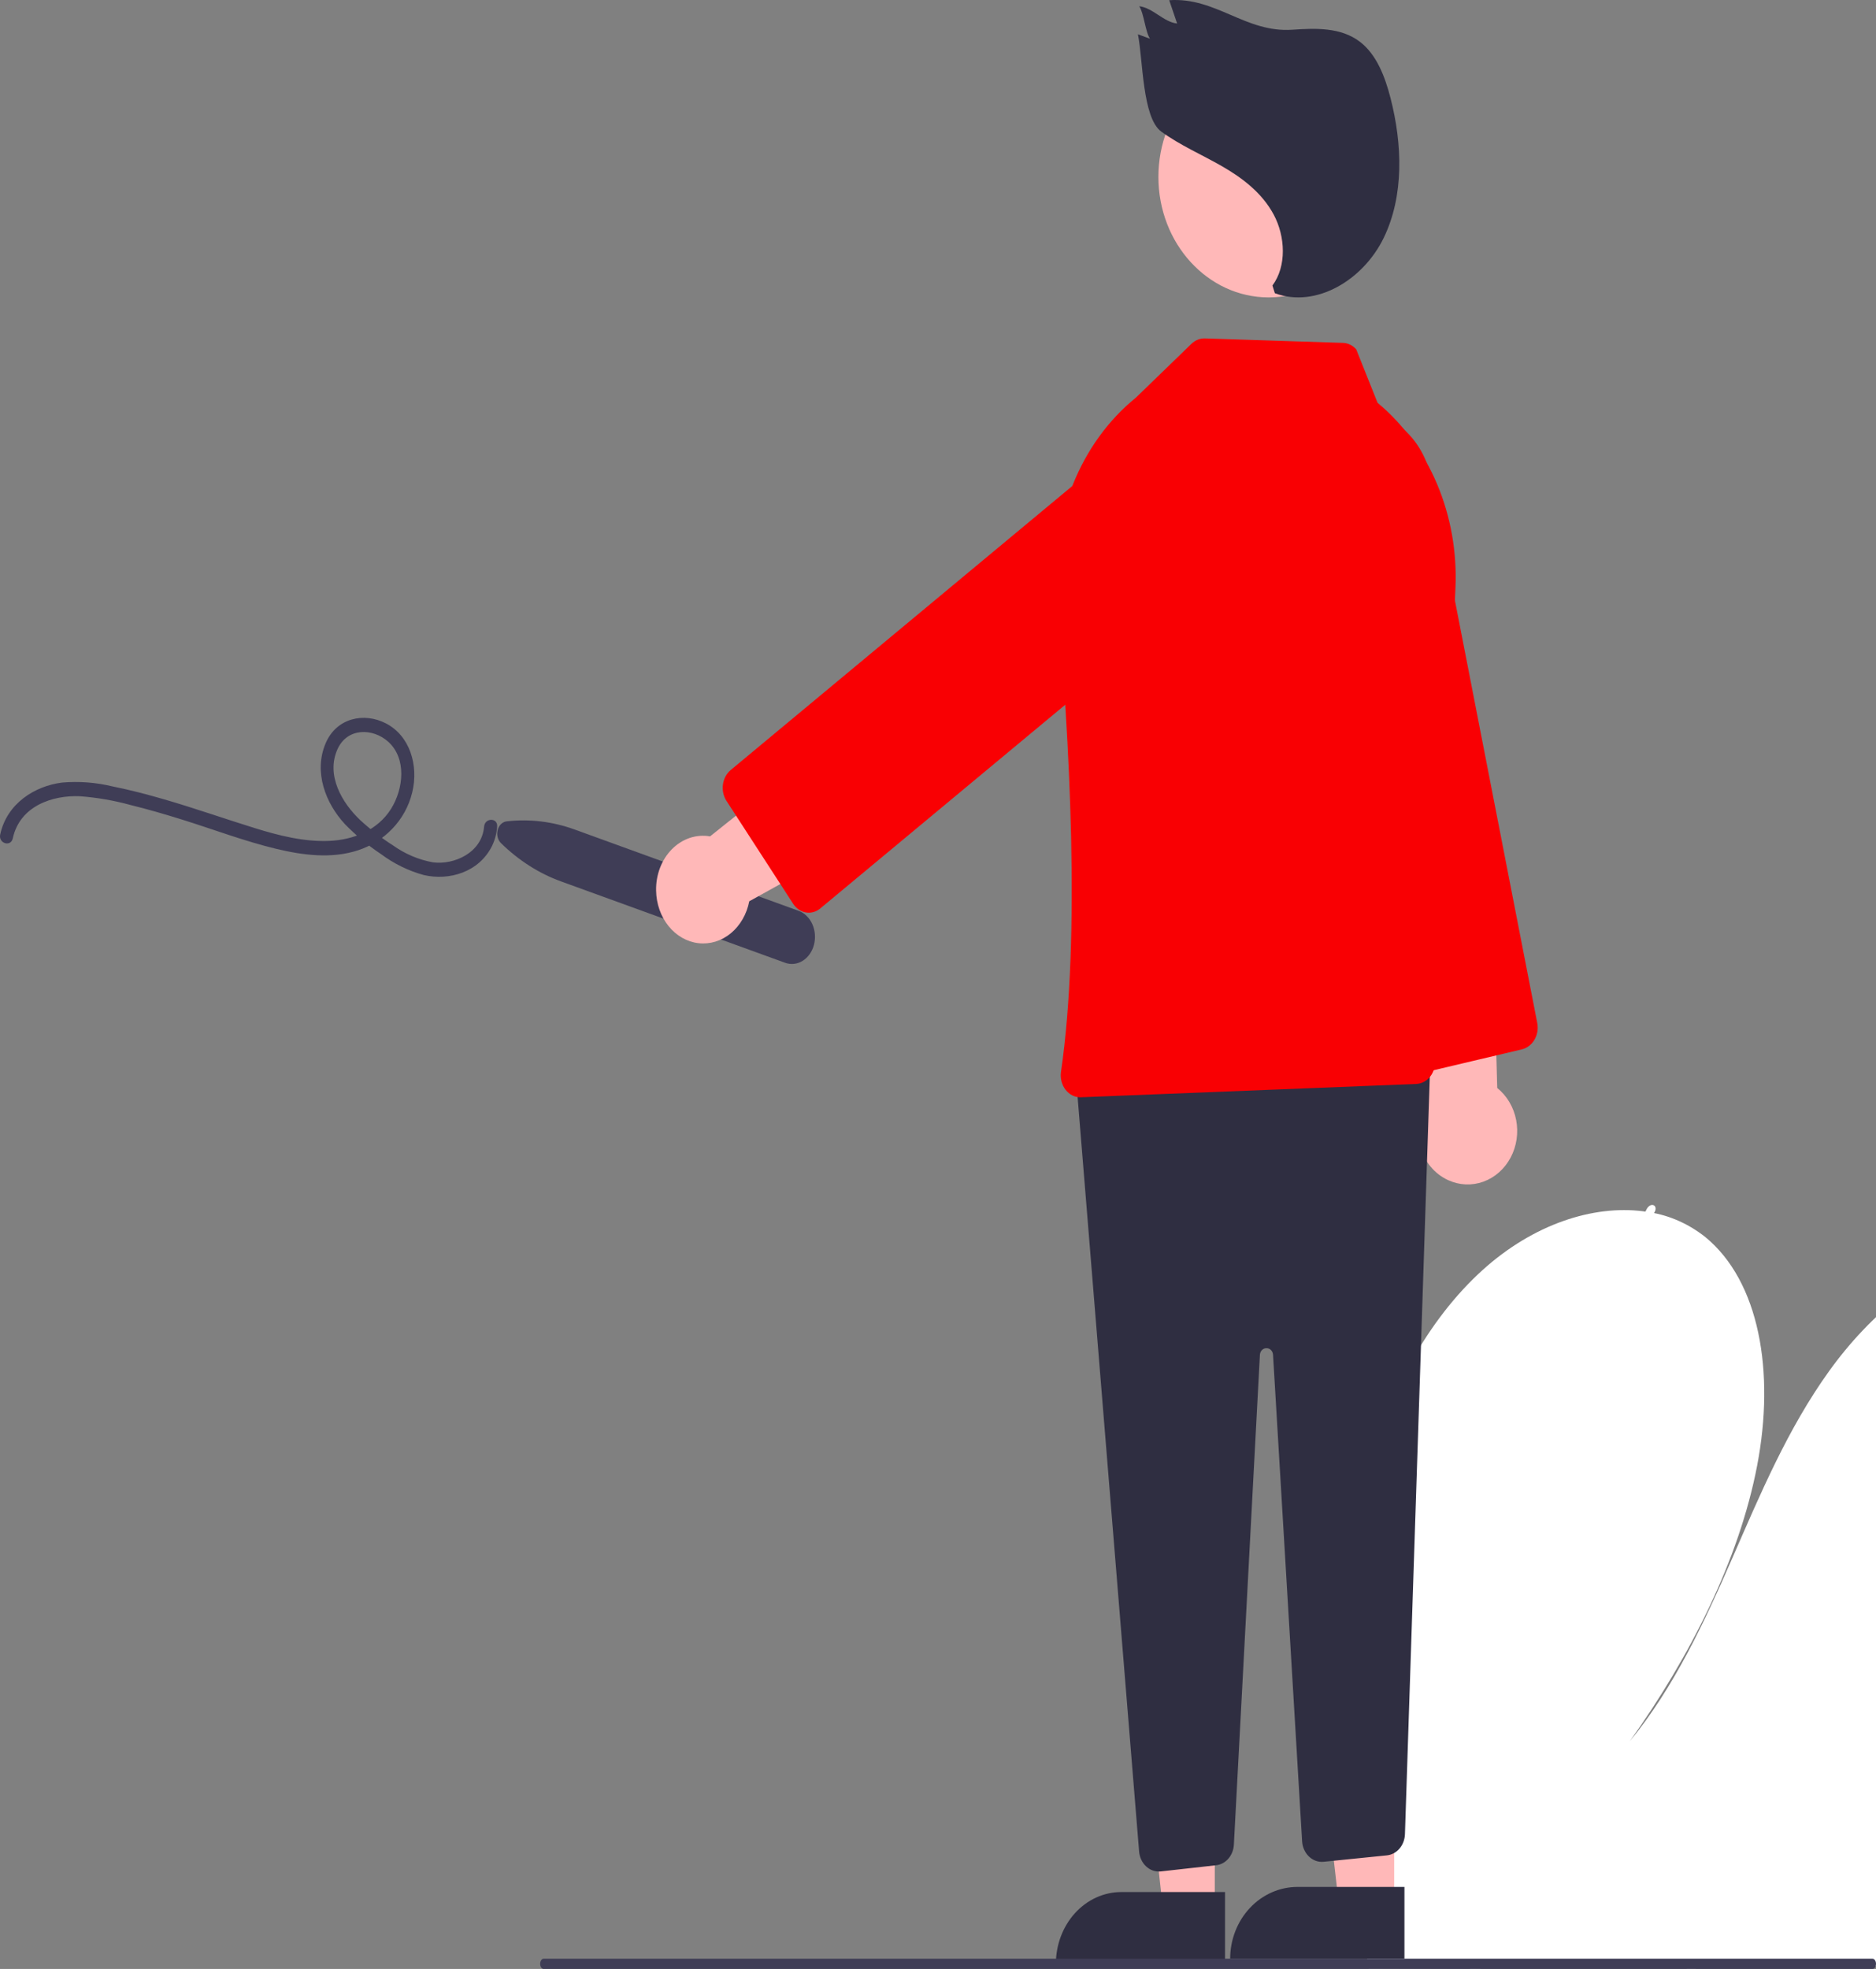 <svg width="366" height="384" viewBox="0 0 366 384" fill="none" xmlns="http://www.w3.org/2000/svg">
<rect x="0" y="0" width="366" height="384" fill="#808080" stroke="none"/>
<g clip-path="url(#clip0)">
<path d="M2.498 163.494C3.871 157.139 10.318 155.056 15.589 155.289C18.919 155.535 22.222 156.107 25.459 156.997C28.846 157.826 32.2 158.807 35.537 159.848C41.657 161.757 47.713 164.065 53.933 165.557C59.112 166.799 64.739 167.528 69.903 165.813C74.867 164.164 79.079 160.117 80.43 154.522C81.702 149.249 79.955 143.483 75.283 141.074C71.022 138.876 65.641 139.994 63.529 144.963C61.148 150.566 63.527 156.677 67.297 160.732C69.44 162.932 71.787 164.882 74.3 166.549C76.851 168.45 79.69 169.841 82.685 170.657C87.603 171.805 93.461 170.113 95.997 164.974C96.561 163.811 96.9 162.533 96.994 161.221C97.144 159.434 94.593 159.445 94.443 161.221C94.013 166.337 88.534 168.734 84.437 168.172C81.671 167.671 79.03 166.55 76.68 164.88C74.411 163.433 72.261 161.774 70.254 159.921C66.779 156.633 63.522 151.22 65.856 146.088C67.756 141.909 72.71 141.95 75.724 144.645C79.373 147.909 78.722 153.834 76.315 157.71C73.65 162.002 68.82 163.801 64.266 163.995C59.317 164.206 54.41 162.964 49.681 161.495C43.804 159.67 37.986 157.627 32.082 155.909C28.729 154.934 25.351 154.053 21.939 153.369C18.712 152.591 15.398 152.34 12.103 152.624C6.782 153.296 1.35 156.684 0.039 162.752C-0.338 164.498 2.121 165.243 2.498 163.494L2.498 163.494Z" fill="#3F3D56"/>
<path d="M263.018 325.989C263.166 344.743 264.405 363.466 266.725 382.043C266.807 382.695 266.895 383.348 266.977 384L425.301 383.019C425.765 382.371 426.223 381.715 426.666 381.052C428.144 378.856 429.53 376.597 430.802 374.261C436.914 363.006 439.713 349.829 436.908 340.738L436.858 340.597C436.253 338.606 435.299 336.767 434.051 335.186C427.657 327.203 414.73 328.534 402.998 334.978C413.521 322.201 421.899 306.079 422.536 291.688C423.16 277.651 416.544 267.624 409.367 259.102C409.132 258.821 408.896 258.547 408.661 258.273C408.546 258.132 408.425 257.999 408.311 257.858C402.712 251.364 396.184 244.962 386.736 245.737C376.373 246.587 364.884 256.216 356.828 267.435C348.773 278.647 343.42 291.384 337.994 303.814C332.561 316.237 326.683 328.977 317.964 339.595C329.773 323.027 339.293 304.176 342.81 285.842C346.327 267.508 343.232 249.9 332.708 241.265C329.513 238.725 325.816 237.07 321.926 236.439C321.472 236.356 321.011 236.288 320.543 236.228C310.8 234.998 299.168 238.736 289.272 247.67C278.373 257.507 270.816 272.09 267.057 285.934C263.297 299.778 262.897 313.106 263.018 325.989Z" fill="white"/>
<path d="M292.347 383L294.718 382.982C295.471 382.326 296.227 381.679 296.987 381.039C297.458 380.626 297.933 380.228 298.41 379.822C306.275 373.136 314.189 366.723 322.152 360.583C330.108 354.438 338.104 348.576 346.14 342.997C346.353 342.867 346.527 342.639 346.631 342.35C346.735 342.061 346.764 341.73 346.711 341.415C346.702 341.374 346.689 341.335 346.672 341.3C346.559 341.007 346.309 340.885 345.943 341.135C344.958 341.823 343.966 342.511 342.981 343.214C334.923 348.889 326.899 354.847 318.911 361.088C310.927 367.326 302.99 373.84 295.097 380.629C294.931 380.769 294.765 380.917 294.599 381.058C293.847 381.705 293.099 382.353 292.347 383Z" fill="white"/>
<path d="M329 384L330.807 383.988C331.215 383.33 331.616 382.671 332.023 382.012C341.601 366.501 351.176 350.991 360.75 335.48C376.427 310.087 392.1 284.693 407.768 259.3C407.861 259.163 407.93 259.007 407.972 258.84C408.106 258.278 407.748 257.948 407.29 258.007C407.096 258.039 406.911 258.118 406.747 258.239C406.582 258.36 406.441 258.52 406.335 258.709C397.545 272.949 388.757 287.184 379.972 301.414C364.376 326.681 348.783 351.944 333.191 377.205C332.199 378.809 331.208 380.42 330.216 382.023C329.808 382.682 329.401 383.341 329 384Z" fill="white"/>
<path d="M286.061 371.604C286.159 375.127 286.373 378.594 286.652 382.029C286.706 382.686 286.761 383.343 286.815 384L288.826 383.988C288.765 383.331 288.703 382.674 288.649 382.017C288.224 377.055 287.923 372.036 287.882 366.882C287.828 352.59 289.105 338.33 291.694 324.32C294.445 309.235 298.395 294.44 303.5 280.103C308.857 264.981 315.317 250.351 322.816 236.354C322.958 236.126 323.021 235.851 322.994 235.577C322.911 234.952 322.148 234.767 321.577 235.364C321.464 235.481 321.367 235.615 321.289 235.762C320.361 237.501 319.45 239.246 318.556 240.996C311.333 255.071 305.151 269.752 300.068 284.898C295.226 299.283 291.543 314.1 289.061 329.182C286.736 343.174 285.731 357.389 286.061 371.604V371.604Z" fill="white"/>
<path d="M97.738 164.431C97.427 164.127 97.2 163.722 97.085 163.266C96.97 162.81 96.972 162.325 97.091 161.87C97.211 161.416 97.442 161.014 97.755 160.714C98.069 160.414 98.451 160.229 98.854 160.184C103.324 159.677 107.836 160.22 112.126 161.783L155.822 177.641C156.388 177.847 156.914 178.181 157.369 178.625C157.825 179.069 158.202 179.614 158.478 180.229C158.755 180.844 158.925 181.517 158.98 182.21C159.036 182.903 158.974 183.601 158.799 184.266C158.625 184.931 158.34 185.548 157.962 186.084C157.585 186.619 157.121 187.062 156.597 187.387C156.074 187.712 155.501 187.912 154.912 187.977C154.322 188.042 153.728 187.969 153.162 187.764L109.465 171.905C105.173 170.353 101.186 167.812 97.738 164.431V164.431Z" fill="#3F3D56"/>
<path d="M282.536 230.161C281.24 229.574 280.079 228.687 279.134 227.563C278.19 226.439 277.485 225.104 277.069 223.654C276.654 222.204 276.538 220.673 276.73 219.169C276.922 217.665 277.416 216.225 278.179 214.95L270 168.755L290.847 167L292.105 212.185C294.003 213.711 295.317 215.936 295.798 218.439C296.279 220.941 295.893 223.547 294.714 225.763C293.534 227.979 291.643 229.65 289.399 230.461C287.154 231.272 284.713 231.165 282.536 230.161Z" fill="#FFB8B8"/>
<path d="M270.046 206.581L249.34 100.357C248.49 95.994 249.248 91.438 251.447 87.691C253.647 83.943 257.107 81.312 261.068 80.375C265.028 79.438 269.165 80.273 272.567 82.696C275.968 85.118 278.357 88.931 279.208 93.294L299.913 199.517C300.131 200.639 299.935 201.81 299.37 202.773C298.805 203.736 297.916 204.413 296.898 204.656L274.711 209.903C274.206 210.023 273.686 210.032 273.178 209.929C272.671 209.827 272.187 209.616 271.753 209.307C271.32 208.999 270.946 208.599 270.653 208.131C270.36 207.664 270.154 207.137 270.046 206.581V206.581Z" fill="#F90003"/>
<path d="M236.998 372H226.835L222 327L237 327.001L236.998 372Z" fill="#FFB8B8"/>
<path d="M218.75 369H239V383H206C206 381.161 206.33 379.341 206.971 377.642C207.611 375.944 208.55 374.401 209.734 373.101C210.918 371.801 212.324 370.769 213.871 370.066C215.418 369.362 217.076 369 218.75 369V369Z" fill="#2F2E41"/>
<path d="M271.997 371H261.158L256 326L272 326.001L271.997 371Z" fill="#FFB8B8"/>
<path d="M253.136 368H274V382H240C240 380.161 240.34 378.341 241 376.642C241.66 374.944 242.628 373.401 243.848 372.101C245.067 370.801 246.516 369.769 248.109 369.066C249.703 368.362 251.411 368 253.136 368V368Z" fill="#2F2E41"/>
<path d="M223.621 364.014C223.227 363.654 222.902 363.209 222.664 362.707C222.426 362.204 222.28 361.654 222.235 361.088L210.016 211.252C209.968 210.67 210.028 210.084 210.19 209.529C210.353 208.974 210.615 208.461 210.961 208.023C211.307 207.584 211.73 207.229 212.203 206.978C212.676 206.727 213.19 206.587 213.714 206.565L274.997 204.003C275.528 203.981 276.056 204.081 276.55 204.297C277.044 204.513 277.493 204.841 277.869 205.259C278.244 205.677 278.538 206.177 278.732 206.728C278.926 207.278 279.017 207.867 278.997 208.459L274.099 357.718C274.063 358.763 273.687 359.758 273.042 360.517C272.397 361.276 271.526 361.747 270.592 361.844L258.235 363.096C257.723 363.148 257.206 363.085 256.716 362.911C256.226 362.737 255.772 362.456 255.381 362.083C254.989 361.711 254.669 361.255 254.438 360.742C254.207 360.23 254.071 359.671 254.037 359.099L248.366 264.276C248.362 264.094 248.325 263.914 248.258 263.748C248.191 263.582 248.096 263.432 247.976 263.308C247.857 263.183 247.716 263.086 247.563 263.023C247.41 262.96 247.247 262.931 247.083 262.939H247.078C246.914 262.932 246.751 262.961 246.597 263.025C246.443 263.09 246.303 263.187 246.184 263.313C246.065 263.439 245.969 263.59 245.903 263.757C245.837 263.924 245.801 264.105 245.799 264.287L240.724 359.749C240.673 360.771 240.295 361.739 239.659 362.478C239.023 363.216 238.17 363.676 237.256 363.774L226.462 364.978C225.954 365.036 225.442 364.98 224.954 364.815C224.467 364.65 224.013 364.377 223.621 364.014H223.621Z" fill="#2F2E41"/>
<path d="M247.5 58C259.374 58 269 47.479 269 34.5C269 21.521 259.374 11 247.5 11C235.626 11 226 21.521 226 34.5C226 47.479 235.626 58 247.5 58Z" fill="#FFB8B8"/>
<path d="M207.889 212.535C207.519 212.06 207.247 211.498 207.093 210.89C206.939 210.281 206.907 209.642 206.999 209.018C210.834 182.666 208.673 143.933 206.183 116.079C205.534 108.69 206.618 101.239 209.327 94.474C212.036 87.71 216.274 81.871 221.614 77.547L232.465 67.036C233.186 66.345 234.106 65.977 235.051 66.001L262.008 66.871C262.98 66.901 263.905 67.352 264.591 68.131L268.756 78.556L268.799 78.592C273.763 82.716 277.745 88.165 280.39 94.454C283.035 100.742 284.259 107.673 283.954 114.627L279.987 207.307C279.936 208.385 279.53 209.402 278.85 210.159C278.17 210.917 277.263 211.359 276.309 211.4L210.878 213.998C210.836 213.999 210.794 214 210.752 214C210.21 214.001 209.674 213.87 209.18 213.618C208.686 213.365 208.246 212.996 207.889 212.535V212.535Z" fill="#F90003"/>
<path d="M128.003 173.692C127.97 172.166 128.231 170.651 128.766 169.252C129.302 167.854 130.1 166.606 131.104 165.598C132.108 164.589 133.293 163.844 134.576 163.415C135.86 162.987 137.21 162.884 138.531 163.115L172.473 136L182 155.932L146.175 175.775C145.688 178.284 144.411 180.501 142.587 182.008C140.763 183.514 138.519 184.204 136.279 183.947C134.039 183.691 131.959 182.505 130.434 180.615C128.908 178.725 128.043 176.262 128.003 173.692L128.003 173.692Z" fill="#FFB8B8"/>
<path d="M157.214 177.95C156.72 177.865 156.246 177.671 155.819 177.378C155.392 177.085 155.021 176.699 154.727 176.242L141.735 156.199C141.14 155.278 140.891 154.128 141.044 153C141.197 151.873 141.738 150.86 142.55 150.183L219.477 86.244C222.637 83.618 226.588 82.521 230.462 83.194C232.381 83.527 234.222 84.285 235.882 85.424C237.542 86.563 238.987 88.061 240.135 89.833C241.284 91.605 242.113 93.615 242.575 95.749C243.037 97.884 243.123 100.1 242.829 102.273C242.535 104.445 241.866 106.53 240.86 108.41C239.854 110.289 238.531 111.926 236.966 113.226L160.039 177.165C159.39 177.707 158.605 178 157.798 178C157.603 178 157.407 177.983 157.214 177.95V177.95Z" fill="#F90003"/>
<path d="M248.247 55.684C251.068 51.879 250.759 46.084 248.495 41.853C246.23 37.622 242.386 34.709 238.431 32.432C234.475 30.157 230.274 28.367 226.551 25.657C222.829 22.947 222.991 11.474 222 6.687L224.364 7.553C223.455 6.275 223.164 2.498 222.255 1.22C224.927 1.51 226.981 4.299 229.652 4.589L228.11 0.039C237.27 -0.582 242.965 6.418 252.125 5.797C256.663 5.489 261.592 5.295 265.322 8.153C268.565 10.637 270.206 14.936 271.283 19.117C273.595 28.094 273.954 38.15 269.961 46.382C265.967 54.614 256.762 60.16 248.721 57.188L248.247 55.684Z" fill="#2F2E41"/>
<path d="M106.061 384H365.32C365.5 384 365.673 383.895 365.801 383.707C365.928 383.52 366 383.265 366 383C366 382.735 365.928 382.48 365.801 382.293C365.673 382.105 365.5 382 365.32 382H106.061C105.881 382 105.708 382.105 105.58 382.293C105.453 382.48 105.381 382.735 105.381 383C105.381 383.265 105.453 383.52 105.58 383.707C105.708 383.895 105.881 384 106.061 384Z" fill="#3F3D56"/>
</g>
<defs>
<clipPath id="clip0">
<rect width="366" height="384" fill="white"/>
</clipPath>
</defs>
</svg>
